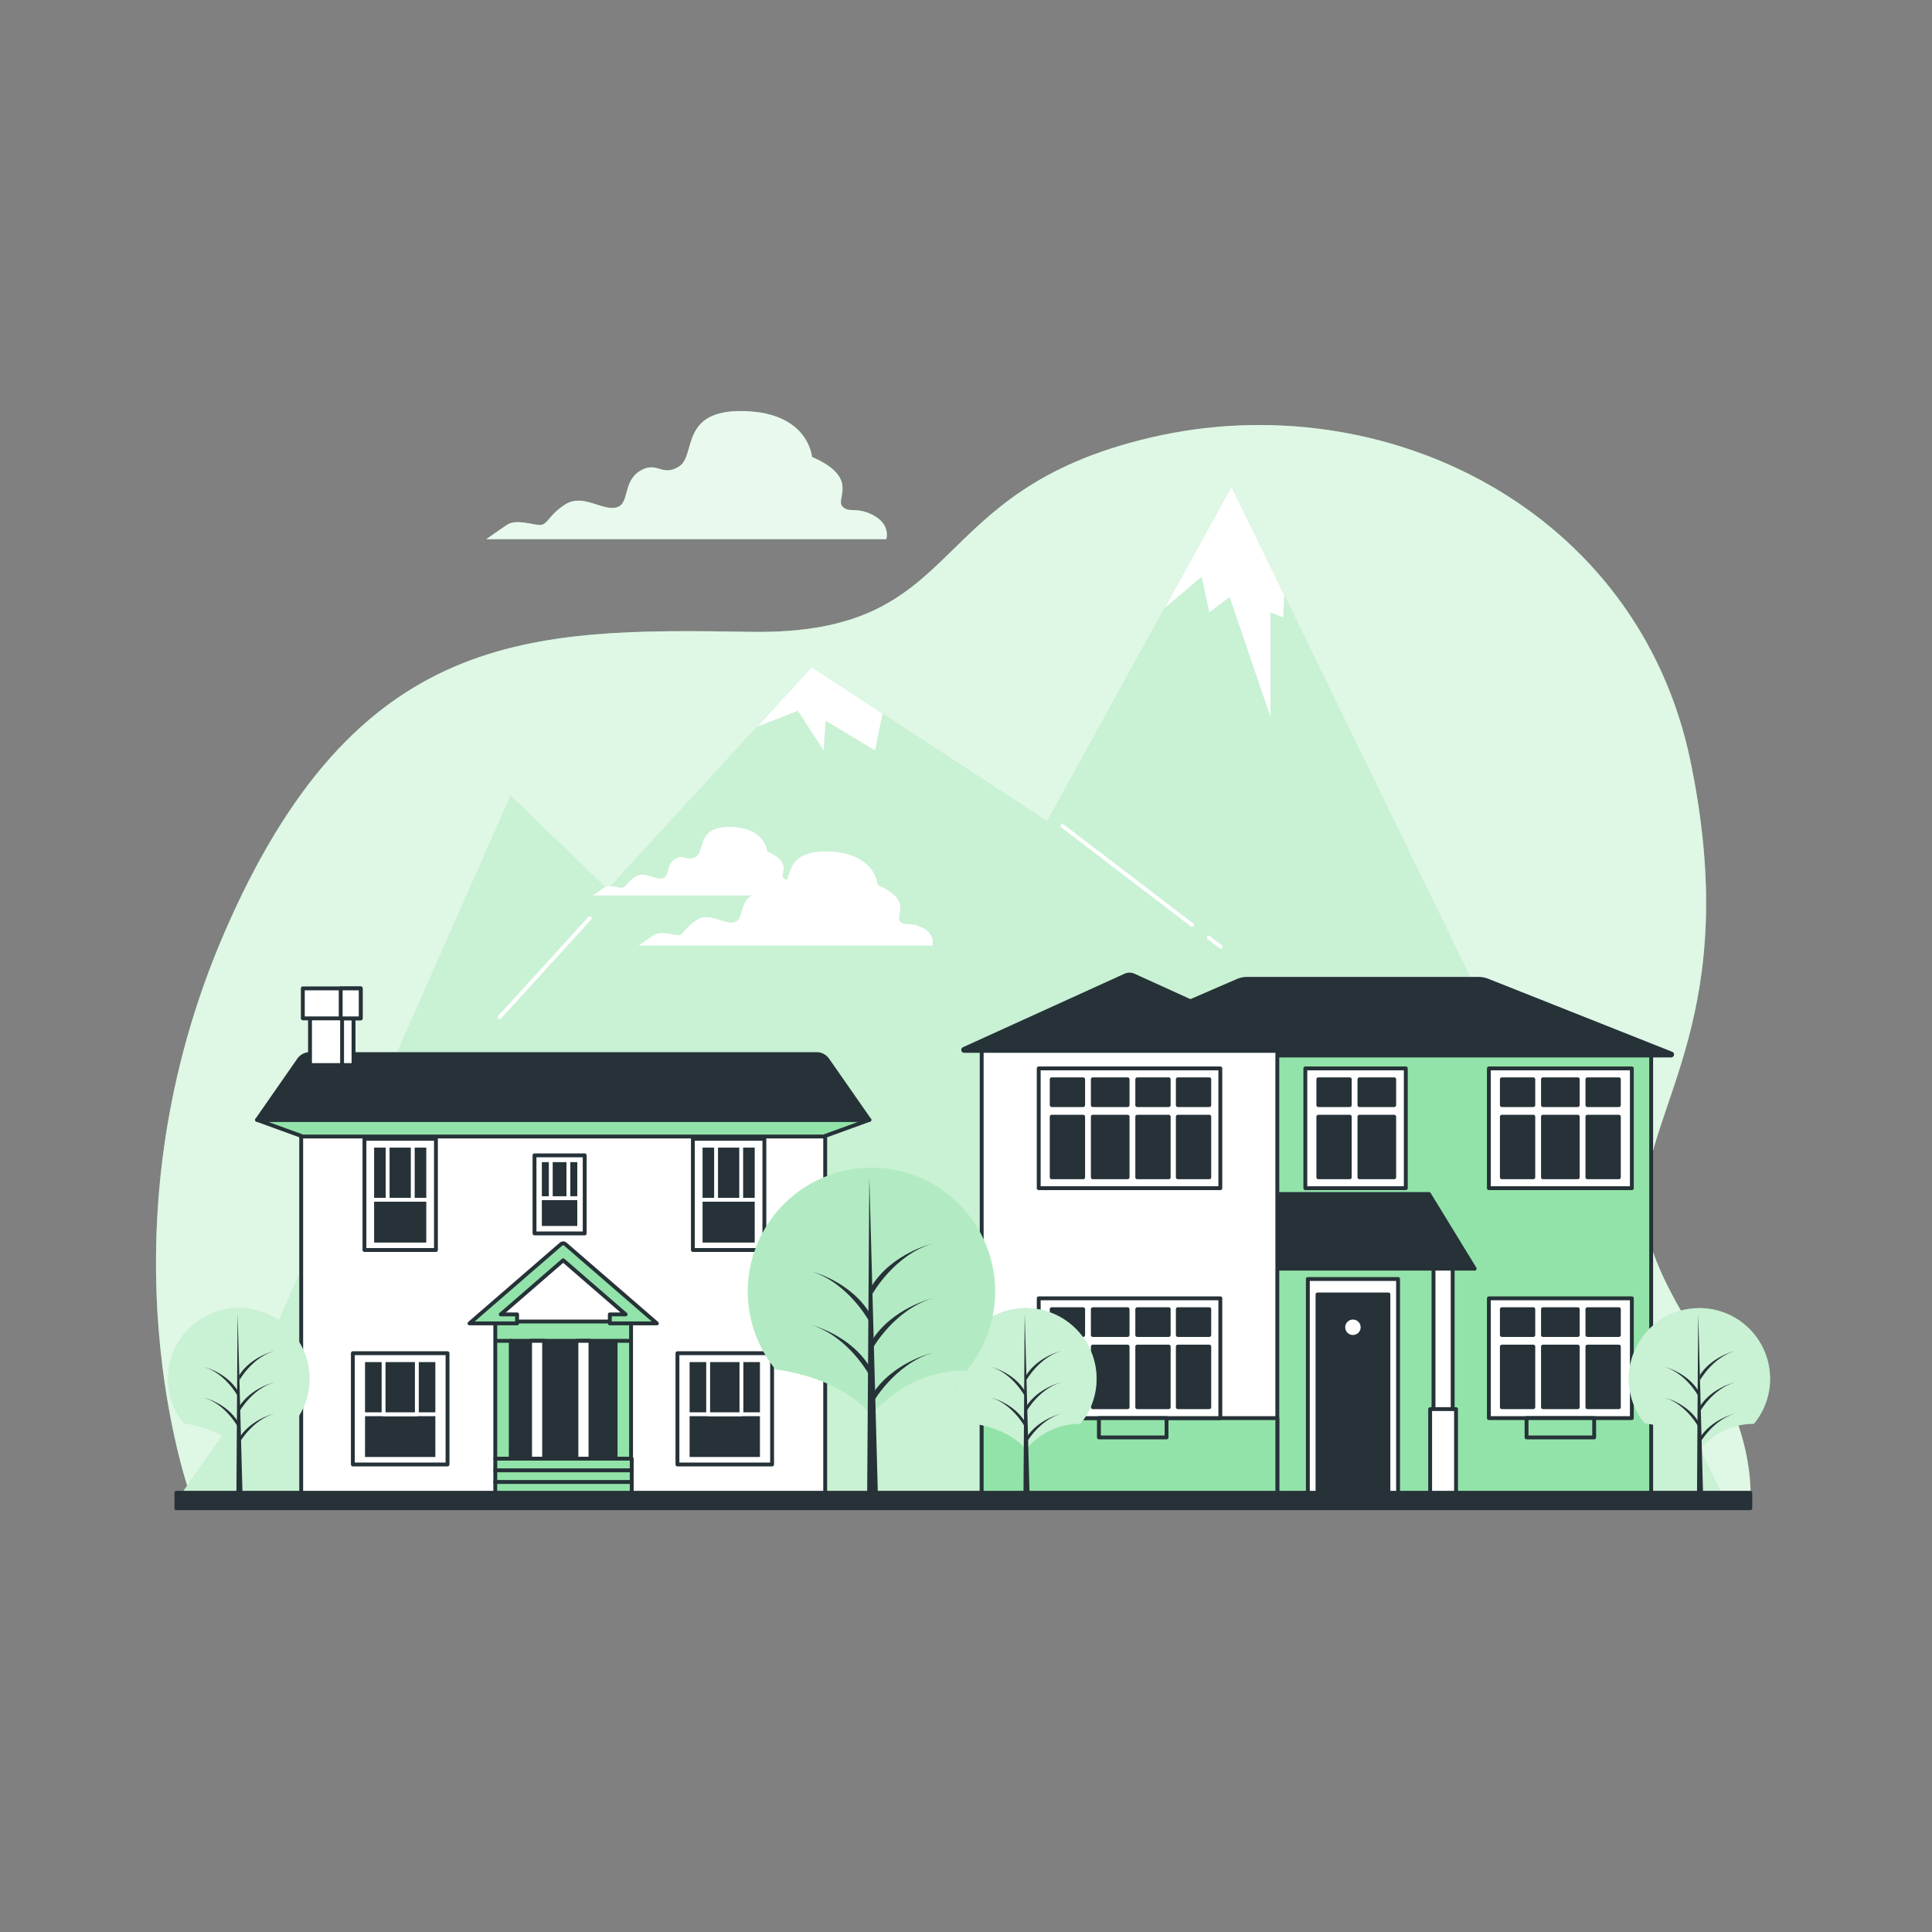 <svg xmlns="http://www.w3.org/2000/svg" viewBox="0 0 500 500"><rect x="0" y="0" width="500" height="500" fill="#808080" stroke="none"/><g id="background-simple"><path d="M453.07,388.14c.38-32.27-28.22-52.84-27.45-77.36.79-25.16,25.36-48.46,11.89-113.7S358.25,99.21,298,113.19s-46.76,51.27-103.82,50.33S92,162.59,57.89,241.81c-31.77,73.85-11.2,138-8.26,146.33Z" style="fill:#92E3A9"></path><path d="M453.07,388.14c.38-32.27-28.22-52.84-27.45-77.36.79-25.16,25.36-48.46,11.89-113.7S358.25,99.21,298,113.19s-46.76,51.27-103.82,50.33S92,162.59,57.89,241.81c-31.77,73.85-11.2,138-8.26,146.33Z" style="fill:#fff;opacity:0.7"></path></g><g id="Mountains"><polygon points="446 387.44 318.7 126 271 212.56 210.09 172.7 157.24 230.2 132.13 205.97 61.45 366.03 46.35 387.44 446 387.44" style="fill:#92E3A9"></polygon><polygon points="446 387.44 318.7 126 271 212.56 210.09 172.7 157.24 230.2 132.13 205.97 61.45 366.03 46.35 387.44 446 387.44" style="fill:#fff;opacity:0.5"></polygon><line x1="312.83" y1="242.67" x2="315.91" y2="245.03" style="fill:none;stroke:#fff;stroke-linecap:round;stroke-linejoin:round"></line><line x1="274.95" y1="213.74" x2="308.5" y2="239.36" style="fill:none;stroke:#fff;stroke-linecap:round;stroke-linejoin:round"></line><line x1="152.64" y1="237.63" x2="129.32" y2="263.23" style="fill:none;stroke:#fff;stroke-linecap:round;stroke-linejoin:round"></line><polygon points="328.79 185.52 328.79 158.47 332.09 159.79 332.36 154.05 318.7 126 301.42 157.37 310.98 149.24 312.96 158.47 318.24 154.52 328.79 185.52" style="fill:#fff"></polygon><polygon points="226.48 194.21 228.38 184.67 210.09 172.7 195.97 188.07 206.5 183.97 213.16 194.21 213.67 186.53 226.48 194.21" style="fill:#fff"></polygon></g><g id="house-2"><rect x="259.95" y="271.67" width="167.37" height="115.33" style="fill:#92E3A9;stroke:#263238;stroke-linecap:round;stroke-linejoin:round"></rect><rect x="338.47" y="331" width="23.35" height="56" style="fill:#fff;stroke:#263238;stroke-linecap:round;stroke-linejoin:round"></rect><rect x="340.97" y="335" width="18.35" height="52" style="fill:#263238;stroke:#263238;stroke-linecap:round;stroke-linejoin:round"></rect><rect x="370.99" y="323.43" width="4.96" height="63.57" style="fill:#fff;stroke:#263238;stroke-linecap:round;stroke-linejoin:round"></rect><rect x="370.12" y="364.68" width="6.7" height="22.32" style="fill:#fff;stroke:#263238;stroke-linecap:round;stroke-linejoin:round"></rect><path d="M432.44,273.16H276.92a.26.26,0,0,1-.1-.5l43.43-18.81a6.24,6.24,0,0,1,2.49-.52h59.94a6.18,6.18,0,0,1,2.32.45l47.54,18.87A.26.26,0,0,1,432.44,273.16Z" style="fill:#263238;stroke:#263238;stroke-linecap:round;stroke-linejoin:round"></path><polygon points="381.65 328.33 292.32 328.33 299 309 369.82 309 381.65 328.33" style="fill:#263238;stroke:#263238;stroke-linecap:round;stroke-linejoin:round"></polygon><rect x="254.06" y="271.67" width="76.51" height="115.33" style="fill:#fff;stroke:#263238;stroke-linecap:round;stroke-linejoin:round"></rect><rect x="254.06" y="367" width="76.51" height="20" style="fill:#92E3A9;stroke:#263238;stroke-linecap:round;stroke-linejoin:round"></rect><path d="M291.2,252.47l-41.77,19a.26.26,0,0,0,.11.5H335.1a.26.26,0,0,0,.11-.5l-41.77-19A2.66,2.66,0,0,0,291.2,252.47Z" style="fill:#263238;stroke:#263238;stroke-linecap:round;stroke-linejoin:round"></path><circle cx="350.14" cy="343.5" r="2" style="fill:#fff"></circle><rect x="385.32" y="336" width="37" height="31" style="fill:#fff;stroke:#263238;stroke-linecap:round;stroke-linejoin:round"></rect><rect x="399.32" y="338.82" width="9" height="6.68" style="fill:#263238;stroke:#263238;stroke-linecap:round;stroke-linejoin:round"></rect><rect x="399.32" y="348.5" width="9" height="15.68" style="fill:#263238;stroke:#263238;stroke-linecap:round;stroke-linejoin:round"></rect><rect x="388.68" y="338.82" width="8.14" height="6.68" style="fill:#263238;stroke:#263238;stroke-linecap:round;stroke-linejoin:round"></rect><rect x="410.82" y="338.82" width="8.14" height="6.68" style="fill:#263238;stroke:#263238;stroke-linecap:round;stroke-linejoin:round"></rect><rect x="410.82" y="348.5" width="8.14" height="15.68" style="fill:#263238;stroke:#263238;stroke-linecap:round;stroke-linejoin:round"></rect><rect x="388.68" y="348.5" width="8.14" height="15.68" style="fill:#263238;stroke:#263238;stroke-linecap:round;stroke-linejoin:round"></rect><rect x="268.82" y="336" width="47" height="31" style="fill:#fff;stroke:#263238;stroke-linecap:round;stroke-linejoin:round"></rect><rect x="282.82" y="338.82" width="9" height="6.68" style="fill:#263238;stroke:#263238;stroke-linecap:round;stroke-linejoin:round"></rect><rect x="282.82" y="348.5" width="9" height="15.68" style="fill:#263238;stroke:#263238;stroke-linecap:round;stroke-linejoin:round"></rect><rect x="272.18" y="338.82" width="8.14" height="6.68" style="fill:#263238;stroke:#263238;stroke-linecap:round;stroke-linejoin:round"></rect><rect x="294.32" y="338.82" width="8.14" height="6.68" style="fill:#263238;stroke:#263238;stroke-linecap:round;stroke-linejoin:round"></rect><rect x="294.32" y="348.5" width="8.14" height="15.68" style="fill:#263238;stroke:#263238;stroke-linecap:round;stroke-linejoin:round"></rect><rect x="304.82" y="338.82" width="8.14" height="6.68" style="fill:#263238;stroke:#263238;stroke-linecap:round;stroke-linejoin:round"></rect><rect x="304.82" y="348.5" width="8.14" height="15.68" style="fill:#263238;stroke:#263238;stroke-linecap:round;stroke-linejoin:round"></rect><rect x="272.18" y="348.5" width="8.14" height="15.68" style="fill:#263238;stroke:#263238;stroke-linecap:round;stroke-linejoin:round"></rect><rect x="268.82" y="276.5" width="47" height="31" style="fill:#fff;stroke:#263238;stroke-linecap:round;stroke-linejoin:round"></rect><rect x="282.82" y="279.32" width="9" height="6.68" style="fill:#263238;stroke:#263238;stroke-linecap:round;stroke-linejoin:round"></rect><rect x="282.82" y="289" width="9" height="15.68" style="fill:#263238;stroke:#263238;stroke-linecap:round;stroke-linejoin:round"></rect><rect x="272.18" y="279.32" width="8.14" height="6.68" style="fill:#263238;stroke:#263238;stroke-linecap:round;stroke-linejoin:round"></rect><rect x="294.32" y="279.32" width="8.14" height="6.68" style="fill:#263238;stroke:#263238;stroke-linecap:round;stroke-linejoin:round"></rect><rect x="294.32" y="289" width="8.14" height="15.68" style="fill:#263238;stroke:#263238;stroke-linecap:round;stroke-linejoin:round"></rect><rect x="304.82" y="279.32" width="8.14" height="6.68" style="fill:#263238;stroke:#263238;stroke-linecap:round;stroke-linejoin:round"></rect><rect x="304.82" y="289" width="8.14" height="15.68" style="fill:#263238;stroke:#263238;stroke-linecap:round;stroke-linejoin:round"></rect><rect x="272.18" y="289" width="8.14" height="15.68" style="fill:#263238;stroke:#263238;stroke-linecap:round;stroke-linejoin:round"></rect><rect x="385.32" y="276.5" width="37" height="31" style="fill:#fff;stroke:#263238;stroke-linecap:round;stroke-linejoin:round"></rect><rect x="399.32" y="279.32" width="9" height="6.68" style="fill:#263238;stroke:#263238;stroke-linecap:round;stroke-linejoin:round"></rect><rect x="399.32" y="289" width="9" height="15.68" style="fill:#263238;stroke:#263238;stroke-linecap:round;stroke-linejoin:round"></rect><rect x="388.68" y="279.32" width="8.14" height="6.68" style="fill:#263238;stroke:#263238;stroke-linecap:round;stroke-linejoin:round"></rect><rect x="410.82" y="279.32" width="8.14" height="6.68" style="fill:#263238;stroke:#263238;stroke-linecap:round;stroke-linejoin:round"></rect><rect x="410.82" y="289" width="8.14" height="15.68" style="fill:#263238;stroke:#263238;stroke-linecap:round;stroke-linejoin:round"></rect><rect x="388.68" y="289" width="8.14" height="15.68" style="fill:#263238;stroke:#263238;stroke-linecap:round;stroke-linejoin:round"></rect><rect x="337.82" y="276.5" width="26" height="31" style="fill:#fff;stroke:#263238;stroke-linecap:round;stroke-linejoin:round"></rect><rect x="351.82" y="279.32" width="9" height="6.68" style="fill:#263238;stroke:#263238;stroke-linecap:round;stroke-linejoin:round"></rect><rect x="351.82" y="289" width="9" height="15.68" style="fill:#263238;stroke:#263238;stroke-linecap:round;stroke-linejoin:round"></rect><rect x="341.18" y="279.32" width="8.14" height="6.68" style="fill:#263238;stroke:#263238;stroke-linecap:round;stroke-linejoin:round"></rect><rect x="341.18" y="289" width="8.14" height="15.68" style="fill:#263238;stroke:#263238;stroke-linecap:round;stroke-linejoin:round"></rect><rect x="395.07" y="367" width="17.5" height="5" style="fill:#92E3A9;stroke:#263238;stroke-linecap:round;stroke-linejoin:round"></rect><rect x="284.4" y="367" width="17.5" height="5" style="fill:#92E3A9;stroke:#263238;stroke-linecap:round;stroke-linejoin:round"></rect></g><g id="house-1"><rect x="77.95" y="287" width="135.61" height="100" style="fill:#fff;stroke:#263238;stroke-linecap:round;stroke-linejoin:round"></rect><polygon points="224.98 289.82 66.53 289.82 78.37 294.13 213.13 294.13 224.98 289.82" style="fill:#92E3A9;stroke:#263238;stroke-linecap:round;stroke-linejoin:round"></polygon><path d="M225,289.83H66.52l10.83-15.56a3.43,3.43,0,0,1,2.81-1.47H211.34a3.44,3.44,0,0,1,2.82,1.47Z" style="fill:#263238;stroke:#263238;stroke-linecap:round;stroke-linejoin:round"></path><rect x="80.23" y="260.54" width="11.26" height="15.09" style="fill:#fff;stroke:#263238;stroke-linecap:round;stroke-linejoin:round"></rect><rect x="88.53" y="260.54" width="2.96" height="15.09" style="fill:#fff;stroke:#263238;stroke-linecap:round;stroke-linejoin:round"></rect><rect x="78.37" y="255.79" width="14.98" height="7.76" style="fill:#fff;stroke:#263238;stroke-linecap:round;stroke-linejoin:round"></rect><rect x="88.17" y="255.79" width="5.18" height="7.76" style="fill:#fff;stroke:#263238;stroke-linecap:round;stroke-linejoin:round"></rect><rect x="94.32" y="294.71" width="18.5" height="28.79" style="fill:#fff;stroke:#263238;stroke-linecap:round;stroke-linejoin:round"></rect><rect x="96.32" y="296.5" width="14.5" height="25.57" style="fill:#263238;stroke:#fff;stroke-linecap:round;stroke-linejoin:round"></rect><rect x="96.32" y="296.5" width="14.5" height="14" style="fill:#263238;stroke:#fff;stroke-linecap:round;stroke-linejoin:round"></rect><rect x="100.32" y="296.5" width="6.5" height="14" style="fill:#263238;stroke:#fff;stroke-linecap:round;stroke-linejoin:round"></rect><rect x="91.32" y="350.21" width="24.5" height="28.79" style="fill:#fff;stroke:#263238;stroke-linecap:round;stroke-linejoin:round"></rect><rect x="93.97" y="352" width="19.2" height="25.57" style="fill:#263238;stroke:#fff;stroke-linecap:round;stroke-linejoin:round"></rect><rect x="93.97" y="352" width="19.2" height="14" style="fill:#263238;stroke:#fff;stroke-linecap:round;stroke-linejoin:round"></rect><rect x="99.27" y="352" width="8.61" height="14" style="fill:#263238;stroke:#fff;stroke-linecap:round;stroke-linejoin:round"></rect><rect x="175.32" y="350.21" width="24.5" height="28.79" style="fill:#fff;stroke:#263238;stroke-linecap:round;stroke-linejoin:round"></rect><rect x="177.97" y="352" width="19.2" height="25.57" style="fill:#263238;stroke:#fff;stroke-linecap:round;stroke-linejoin:round"></rect><rect x="177.97" y="352" width="19.2" height="14" style="fill:#263238;stroke:#fff;stroke-linecap:round;stroke-linejoin:round"></rect><rect x="183.27" y="352" width="8.61" height="14" style="fill:#263238;stroke:#fff;stroke-linecap:round;stroke-linejoin:round"></rect><rect x="179.32" y="294.71" width="18.5" height="28.79" style="fill:#fff;stroke:#263238;stroke-linecap:round;stroke-linejoin:round"></rect><rect x="181.32" y="296.5" width="14.5" height="25.57" style="fill:#263238;stroke:#fff;stroke-linecap:round;stroke-linejoin:round"></rect><rect x="181.32" y="296.5" width="14.5" height="14" style="fill:#263238;stroke:#fff;stroke-linecap:round;stroke-linejoin:round"></rect><rect x="185.32" y="296.5" width="6.5" height="14" style="fill:#263238;stroke:#fff;stroke-linecap:round;stroke-linejoin:round"></rect><rect x="138.33" y="299" width="12.99" height="20.21" style="fill:#fff;stroke:#263238;stroke-linecap:round;stroke-linejoin:round"></rect><rect x="139.73" y="300.26" width="10.17" height="17.52" style="fill:#263238;stroke:#fff;stroke-linecap:round;stroke-linejoin:round"></rect><rect x="139.73" y="300.26" width="10.17" height="9.82" style="fill:#263238;stroke:#fff;stroke-linecap:round;stroke-linejoin:round"></rect><rect x="142.54" y="300.26" width="4.56" height="9.82" style="fill:#263238;stroke:#fff;stroke-linecap:round;stroke-linejoin:round"></rect><rect x="128.18" y="342" width="35.14" height="35.5" style="fill:#92E3A9;stroke:#263238;stroke-linecap:round;stroke-linejoin:round"></rect><rect x="132.18" y="347" width="27.14" height="30.5" style="fill:#263238;stroke:#263238;stroke-linecap:round;stroke-linejoin:round"></rect><rect x="137.18" y="347" width="3.64" height="30.5" style="fill:#fff;stroke:#263238;stroke-linecap:round;stroke-linejoin:round"></rect><rect x="149.18" y="347" width="3.64" height="30.5" style="fill:#fff;stroke:#263238;stroke-linecap:round;stroke-linejoin:round"></rect><path d="M133.82,340.16H129.6l16.15-14,16.16,14h-4.09v2.33H170L146.33,322a.88.88,0,0,0-1.16,0l-23.66,20.49h12.31Z" style="fill:#92E3A9;stroke:#263238;stroke-linecap:round;stroke-linejoin:round"></path><rect x="128.18" y="377.5" width="35.31" height="3.11" style="fill:#92E3A9;stroke:#263238;stroke-linecap:round;stroke-linejoin:round"></rect><rect x="128.18" y="380.52" width="35.31" height="3.11" style="fill:#92E3A9;stroke:#263238;stroke-linecap:round;stroke-linejoin:round"></rect><rect x="128.18" y="383.54" width="35.31" height="3.11" style="fill:#92E3A9;stroke:#263238;stroke-linecap:round;stroke-linejoin:round"></rect><line x1="132.18" y1="347" x2="128.65" y2="347" style="fill:none;stroke:#263238;stroke-linecap:round;stroke-linejoin:round"></line><line x1="163.18" y1="347" x2="159.65" y2="347" style="fill:none;stroke:#263238;stroke-linecap:round;stroke-linejoin:round"></line></g><g id="Trees"><path d="M251.32,368.35s9.41.93,14.18,6.76a18.21,18.21,0,0,1,14.09-6.62,18.29,18.29,0,1,0-28.28-.13Z" style="fill:#92E3A9"></path><path d="M251.32,368.35s9.41.93,14.18,6.76a18.21,18.21,0,0,1,14.09-6.62,18.29,18.29,0,1,0-28.28-.13Z" style="fill:#fff;opacity:0.5"></path><polygon points="265.19 339.81 264.87 387 266.46 387 265.19 339.81" style="fill:#263238"></polygon><path d="M265.66,373.34s3.18-5.72,8.9-7.47c0,0-6,1.43-9.05,6.35Z" style="fill:#263238"></path><path d="M265.66,357.13s3.18-5.72,8.9-7.47c0,0-6,1.43-9.05,6.36Z" style="fill:#263238"></path><path d="M265.66,365.23s3.18-5.72,8.9-7.46c0,0-6,1.43-9.05,6.35Z" style="fill:#263238"></path><path d="M265.19,361.26s-3.06-5.72-8.58-7.47c0,0,5.82,1.43,8.74,6.36Z" style="fill:#263238"></path><path d="M265.19,369.2s-3.06-5.71-8.58-7.46c0,0,5.82,1.43,8.74,6.35Z" style="fill:#263238"></path><path d="M425.62,368.35s9.41.93,14.19,6.76a18.21,18.21,0,0,1,14.09-6.62,18.29,18.29,0,1,0-28.28-.13Z" style="fill:#92E3A9"></path><path d="M425.62,368.35s9.41.93,14.19,6.76a18.21,18.21,0,0,1,14.09-6.62,18.29,18.29,0,1,0-28.28-.13Z" style="fill:#fff;opacity:0.5"></path><polygon points="439.49 339.81 439.18 387 440.76 387 439.49 339.81" style="fill:#263238"></polygon><path d="M440,373.34s3.18-5.72,8.9-7.47c0,0-6,1.43-9.06,6.35Z" style="fill:#263238"></path><path d="M440,357.13s3.18-5.72,8.9-7.47c0,0-6,1.43-9.06,6.36Z" style="fill:#263238"></path><path d="M440,365.23s3.18-5.72,8.9-7.46c0,0-6,1.43-9.06,6.35Z" style="fill:#263238"></path><path d="M439.5,361.26s-3.07-5.72-8.59-7.47c0,0,5.83,1.43,8.74,6.36Z" style="fill:#263238"></path><path d="M439.5,369.2s-3.07-5.71-8.59-7.46c0,0,5.83,1.43,8.74,6.35Z" style="fill:#263238"></path><path d="M47.62,368.35s9.41.93,14.19,6.76a18.21,18.21,0,0,1,14.09-6.62,18.29,18.29,0,1,0-28.28-.13Z" style="fill:#92E3A9"></path><path d="M47.62,368.35s9.41.93,14.19,6.76a18.21,18.21,0,0,1,14.09-6.62,18.29,18.29,0,1,0-28.28-.13Z" style="fill:#fff;opacity:0.5"></path><polygon points="61.49 339.81 61.18 387 62.77 387 61.49 339.81" style="fill:#263238"></polygon><path d="M62,373.34s3.18-5.72,8.9-7.47c0,0-6,1.43-9.06,6.35Z" style="fill:#263238"></path><path d="M62,357.13s3.18-5.72,8.9-7.47c0,0-6,1.43-9.06,6.36Z" style="fill:#263238"></path><path d="M62,365.23s3.18-5.72,8.9-7.46c0,0-6,1.43-9.06,6.35Z" style="fill:#263238"></path><path d="M61.5,361.26s-3.07-5.72-8.59-7.47c0,0,5.83,1.43,8.74,6.36Z" style="fill:#263238"></path><path d="M61.5,369.2s-3.07-5.71-8.59-7.46c0,0,5.83,1.43,8.74,6.35Z" style="fill:#263238"></path><path d="M200.75,354.42s16.44,1.63,24.77,11.82c0,0,8.8-11.8,24.62-11.56a32,32,0,1,0-49.4-.23Z" style="fill:#92E3A9"></path><path d="M200.75,354.42s16.44,1.63,24.77,11.82c0,0,8.8-11.8,24.62-11.56a32,32,0,1,0-49.4-.23Z" style="fill:#fff;opacity:0.3"></path><polygon points="224.98 304.59 224.42 387 227.2 387 224.98 304.59" style="fill:#263238"></polygon><path d="M225.81,363.14s5.55-10,15.54-13.05c0,0-10.55,2.5-15.82,11.1Z" style="fill:#263238"></path><path d="M225.81,334.83s5.55-10,15.54-13c0,0-10.55,2.5-15.82,11.1Z" style="fill:#263238"></path><path d="M225.81,349s5.55-10,15.54-13c0,0-10.55,2.5-15.82,11.1Z" style="fill:#263238"></path><path d="M225,342.05s-5.36-10-15-13c0,0,10.18,2.49,15.26,11.09Z" style="fill:#263238"></path><path d="M225,355.92s-5.36-10-15-13c0,0,10.18,2.5,15.26,11.1Z" style="fill:#263238"></path></g><g id="Floor"><rect x="45.65" y="386.33" width="407.33" height="4" style="fill:#263238;stroke:#263238;stroke-linecap:round;stroke-linejoin:round"></rect></g><g id="Clouds"><path d="M238.91,240.19c-3.3-1.81-4.8-.3-6-1.81s3.31-5.41-5.71-9.31c0,0-.6-8.42-12.92-8.72s-9,8.42-12.32,10.52-4.21-1.2-7.51.9-1.81,6.31-4.51,6.91-6.31-2.7-9.62-.6S177,242,175.5,242s-4.5-1.2-6.31,0-3.9,2.7-3.9,2.7h76S242.22,242,238.91,240.19Z" style="fill:#fff"></path><path d="M207.1,228.46c-2.4-1.32-3.5-.22-4.37-1.32s2.4-3.94-4.16-6.78c0,0-.44-6.13-9.42-6.35s-6.56,6.13-9,7.66-3.07-.87-5.48.66-1.31,4.6-3.28,5-4.6-2-7-.43-2.4,2.84-3.5,2.84-3.28-.87-4.6,0-2.84,2-2.84,2h55.39S209.51,229.77,207.1,228.46Z" style="fill:#fff"></path><path d="M226.1,133.4c-4.5-2.45-6.55-.41-8.18-2.45s4.5-7.37-7.78-12.69c0,0-.82-11.46-17.6-11.87s-12.27,11.46-16.78,14.33-5.72-1.64-10.23,1.22-2.45,8.6-6.13,9.42-8.6-3.69-13.1-.82-4.5,5.32-6.55,5.32-6.14-1.64-8.59,0-5.32,3.68-5.32,3.68H229.37S230.6,135.86,226.1,133.4Z" style="fill:#92E3A9"></path><path d="M226.1,133.4c-4.5-2.45-6.55-.41-8.18-2.45s4.5-7.37-7.78-12.69c0,0-.82-11.46-17.6-11.87s-12.27,11.46-16.78,14.33-5.72-1.64-10.23,1.22-2.45,8.6-6.13,9.42-8.6-3.69-13.1-.82-4.5,5.32-6.55,5.32-6.14-1.64-8.59,0-5.32,3.68-5.32,3.68H229.37S230.6,135.86,226.1,133.4Z" style="fill:#fff;opacity:0.8"></path></g></svg>